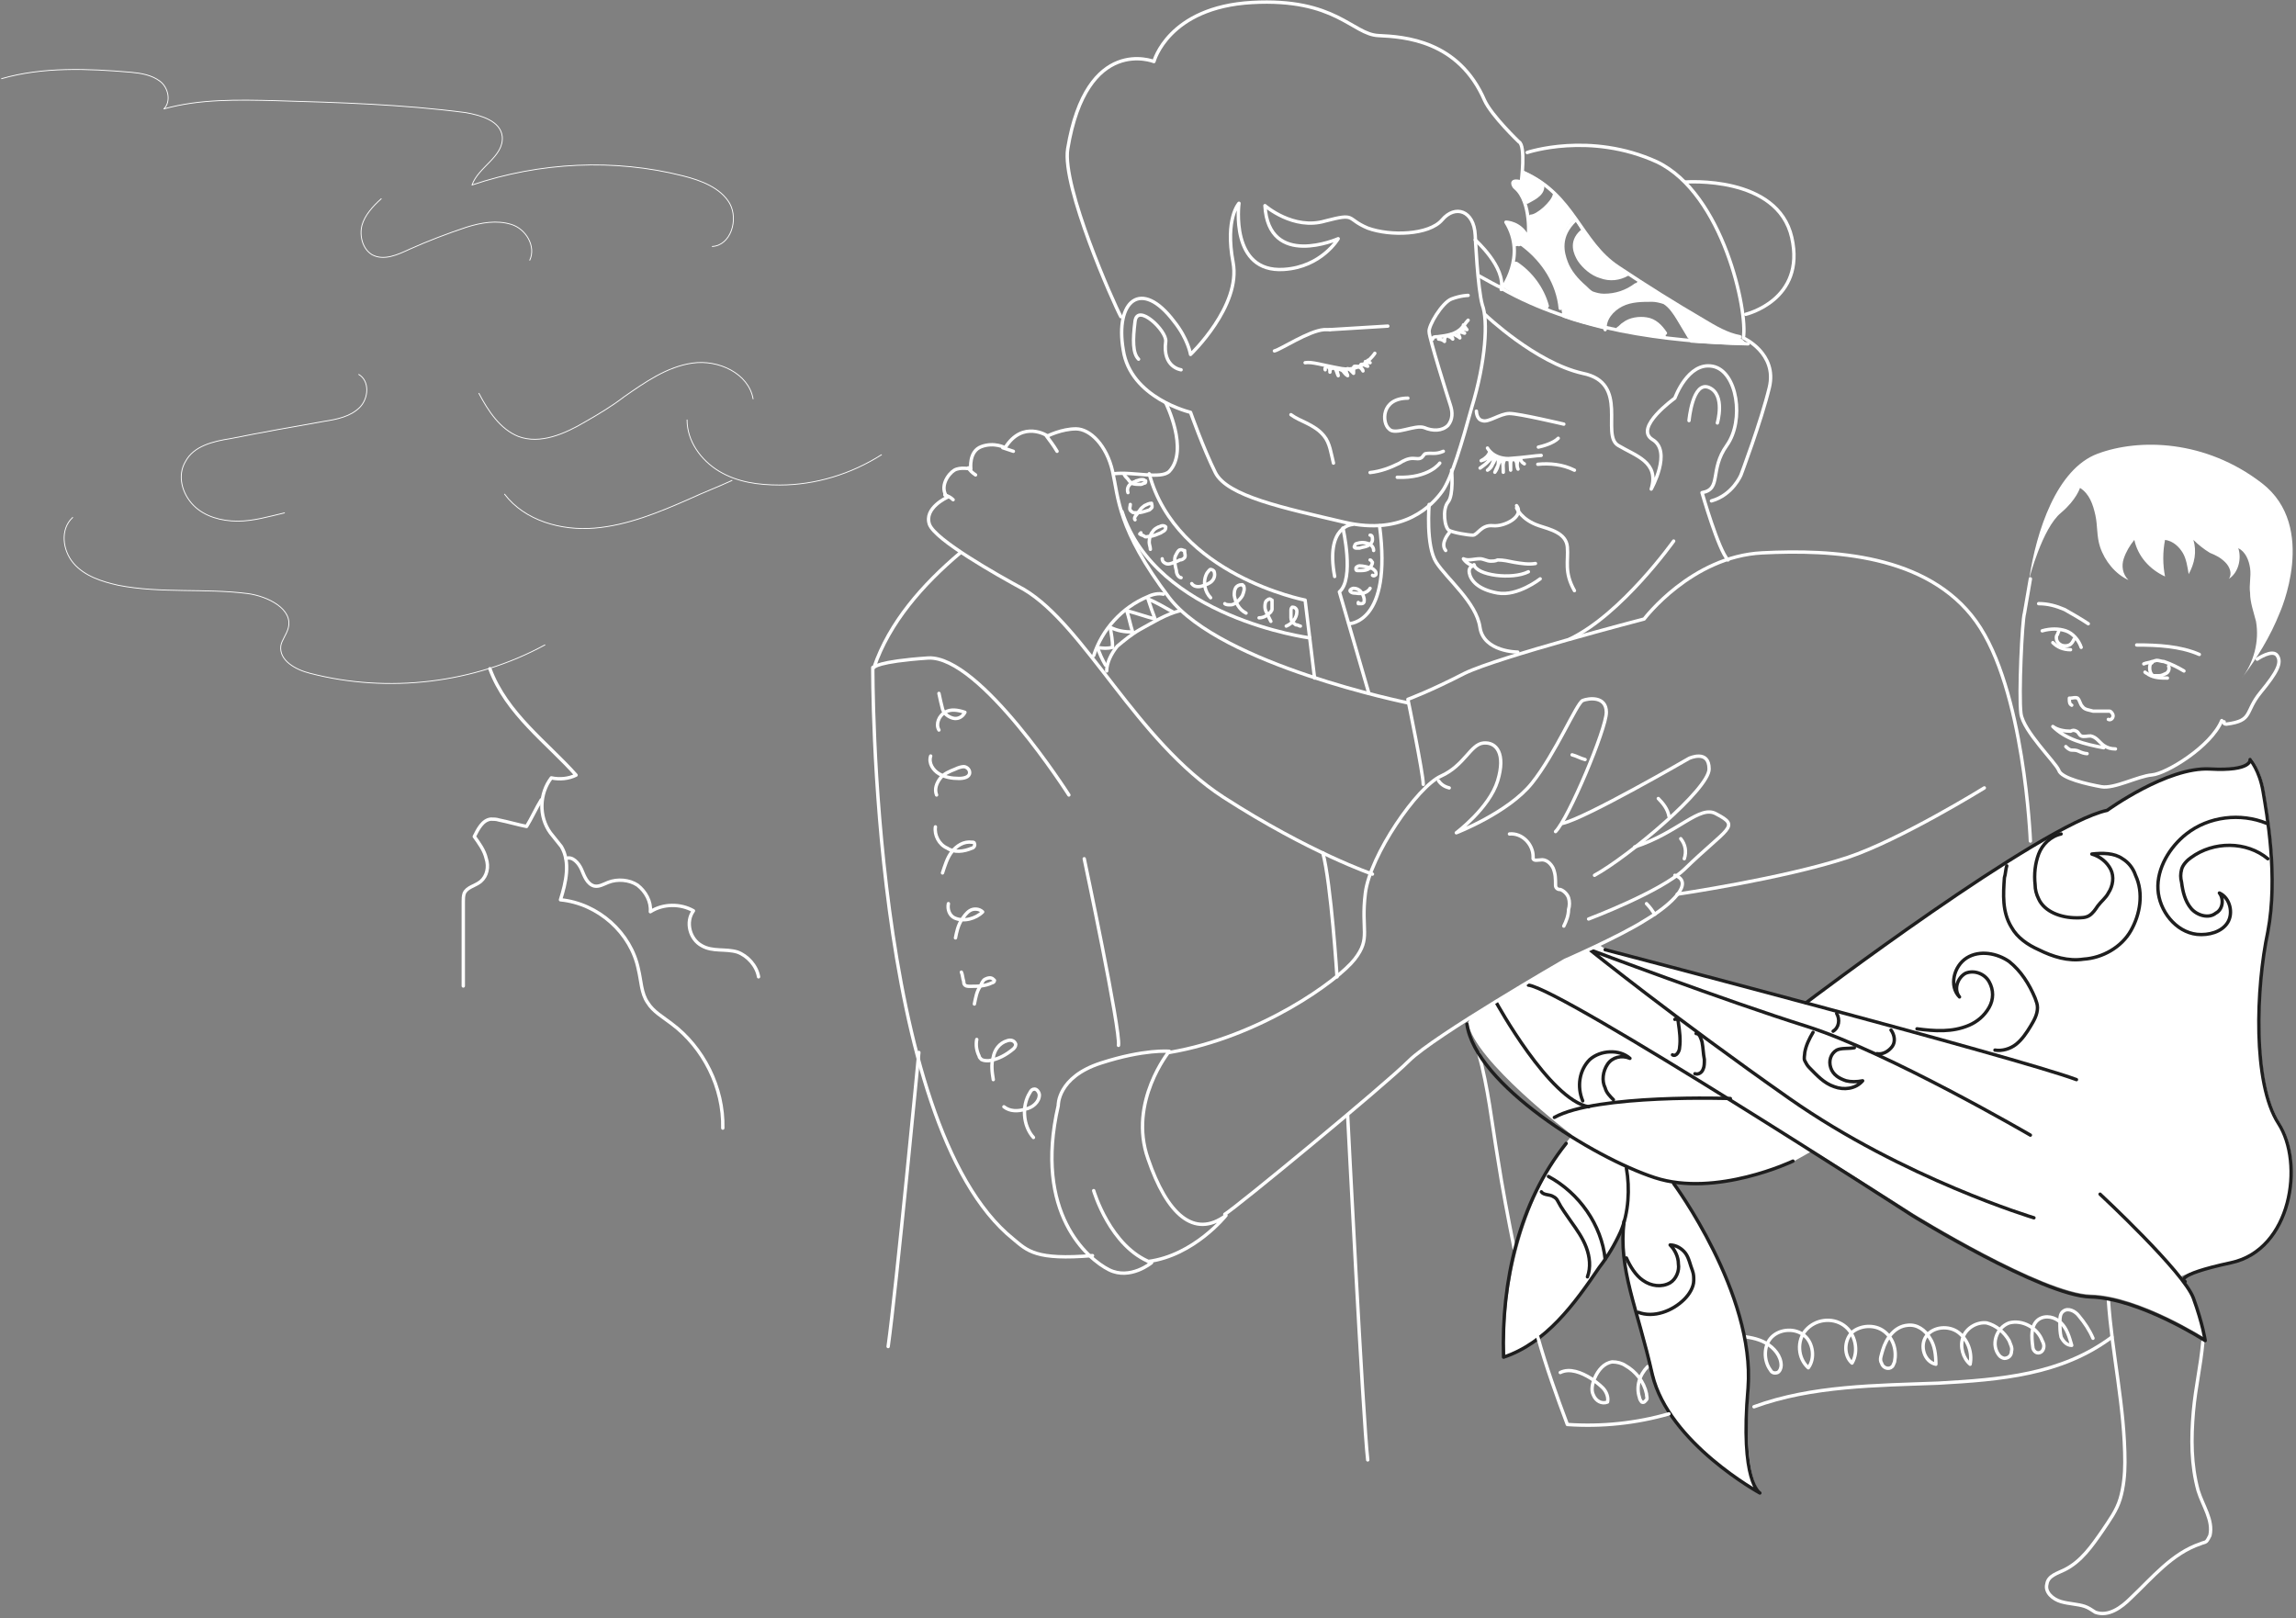<svg width="681" height="480" viewBox="0 0 681 480" fill="none" xmlns="http://www.w3.org/2000/svg">
<rect x="0" y="0" width="681" height="480" fill="#808080" stroke="none"/>
<path d="M620.786 396.988C619.735 394.536 618.334 392.434 616.582 390.332C615.531 388.93 613.429 387.879 612.027 388.93C610.976 389.631 610.976 391.032 610.976 392.434C610.976 393.835 610.976 395.236 611.327 396.638C612.027 398.039 613.078 399.09 614.48 399.09C613.779 396.638 613.078 394.185 611.327 392.434C609.575 390.682 606.772 389.981 604.67 391.383C602.218 393.134 602.568 396.638 602.918 399.441C602.918 400.141 603.269 400.842 603.969 401.192C604.67 401.543 605.721 401.192 606.071 400.141C606.422 399.09 606.071 398.39 605.721 397.689C604.32 393.835 599.765 391.383 595.911 392.434C592.057 393.835 590.306 399.09 593.108 402.244C593.459 402.594 594.159 402.944 594.51 402.944C595.561 402.944 596.612 402.244 596.612 400.842C596.962 399.791 596.262 398.74 595.911 397.689C594.51 395.236 592.057 393.134 589.254 392.434C586.452 392.083 583.299 393.835 582.247 396.638C581.196 399.441 582.247 402.944 584.35 404.696C585.05 401.192 583.649 397.339 580.846 395.236C578.043 393.134 573.489 393.485 571.387 396.288C569.284 399.09 570.686 403.995 574.189 404.696C574.189 401.893 573.839 399.09 572.438 396.988C571.036 394.536 568.584 392.784 565.781 393.134C561.927 393.485 559.475 396.988 558.424 400.492C558.073 401.893 557.372 403.295 558.073 404.346C558.424 405.747 560.175 406.448 561.226 405.397C561.577 405.046 561.577 404.696 561.927 403.995C562.628 400.492 561.577 396.988 558.774 394.886C555.971 392.784 551.767 393.134 549.314 395.236C546.862 397.689 546.862 402.244 549.314 404.346C551.417 400.842 550.365 395.587 546.862 393.134C543.358 390.682 538.454 391.383 535.651 394.536C532.848 397.689 533.198 402.944 536.351 405.747C538.454 402.944 537.753 398.39 535.3 396.288C532.498 393.835 527.943 394.185 525.491 396.638C523.038 399.09 523.038 403.645 525.14 406.448C525.491 407.148 526.191 407.499 527.242 407.148C527.943 406.798 528.293 405.747 528.293 405.046C528.293 402.244 526.191 399.791 523.739 398.39C521.286 396.988 518.483 396.638 515.681 396.288" stroke="white" stroke-miterlimit="10" stroke-linecap="round" stroke-linejoin="round"/>
<path d="M488.706 405.397C486.253 407.849 485.202 411.353 486.253 414.506C486.253 414.856 486.603 415.557 486.954 415.907C487.655 416.258 488.005 415.557 488.355 415.207C488.706 414.856 488.355 414.156 488.355 413.455C487.654 409.951 485.202 406.798 482.049 405.046C480.998 404.346 479.596 403.995 478.195 403.995C475.743 404.346 473.991 406.448 472.94 408.9C472.239 410.652 471.889 412.404 472.589 413.805C473.29 415.557 475.042 416.608 476.794 415.907C477.144 414.506 476.443 412.754 475.392 411.703C474.341 410.652 472.94 409.601 471.889 408.9C469.086 407.149 465.582 405.747 462.78 407.149" stroke="white" stroke-miterlimit="10" stroke-linecap="round" stroke-linejoin="round"/>
<path d="M438.604 312.554C441.407 322.714 442.458 332.874 444.209 343.385C445.611 352.494 447.363 361.603 449.114 370.362" stroke="white" stroke-miterlimit="10" stroke-linecap="round" stroke-linejoin="round"/>
<path d="M625.342 385.427C626.393 401.543 630.247 417.309 630.247 433.775C630.247 437.279 629.897 441.132 628.846 444.636C627.795 448.139 625.693 450.942 623.591 454.095C620.437 458.65 617.284 463.205 612.379 465.657C610.277 466.708 607.474 467.409 607.124 469.861C606.423 472.314 608.876 474.416 611.328 475.117C613.781 475.817 616.233 475.817 618.335 476.518C619.386 476.868 620.437 477.569 621.488 478.27C625.342 479.671 629.196 476.868 631.999 474.065C638.305 468.109 644.261 460.752 652.67 457.949C653.37 457.599 654.071 457.599 654.421 457.249C654.772 456.898 655.122 456.198 655.473 455.497C656.524 450.942 653.37 446.738 651.969 442.183C649.867 434.476 649.867 426.768 650.568 418.71C651.268 411.002 652.67 405.747 653.37 398.039" stroke="white" stroke-miterlimit="10" stroke-linecap="round" stroke-linejoin="round"/>
<path d="M647.064 379.12C648.816 381.222 649.867 382.974 650.567 384.375C653.37 391.733 654.071 396.988 654.071 396.988C654.071 396.988 634.451 384.376 620.087 384.025C605.722 383.675 567.184 359.851 567.184 359.851C567.184 359.851 554.571 351.793 537.754 341.282L532.149 344.435C532.149 344.435 513.93 352.844 497.113 350.742L496.763 351.092C496.763 351.092 520.937 383.675 518.835 411.703C516.733 439.731 522.339 442.884 522.339 442.884C522.339 442.884 495.362 428.169 490.457 407.849C485.902 387.529 480.297 376.668 482.048 362.303L482.399 361.252C482.048 362.654 481.698 363.705 480.997 365.106C479.246 368.96 477.143 372.464 474.691 375.617C467.334 386.478 458.925 398.039 446.312 402.243C445.612 379.821 452.268 354.245 466.283 336.728C466.283 336.728 437.203 314.656 435.452 303.444C435.452 303.444 435.802 302.393 436.152 302.043C449.466 293.634 464.531 284.876 464.531 284.876C464.531 284.876 469.085 282.774 474.341 280.321L476.443 281.723C476.443 281.723 504.821 289.08 536.003 297.488V297.138C536.003 297.138 605.722 244.235 625.342 240.031C625.342 240.031 643.21 227.068 655.823 227.768C668.435 228.469 667.735 224.966 667.735 224.966C667.735 224.966 670.537 228.119 671.589 234.425C672.64 240.731 676.143 259.65 672.99 276.117C669.486 292.583 668.435 320.962 676.143 332.874C683.851 344.786 679.997 370.361 662.129 374.215C643.56 378.77 646.714 379.12 647.064 379.12Z" fill="white"/>
<path d="M348.213 95.335C338.403 82.372 330.696 89.379 333.148 103.744C335.25 118.108 353.118 122.313 353.118 122.313C353.118 122.313 356.972 133.173 360.475 140.18C363.979 147.187 380.796 150.691 398.664 154.895C416.532 159.099 424.94 149.64 427.743 145.786C430.546 141.932 433.699 131.071 436.502 120.911C440.706 107.247 441.407 94.985 439.655 90.43C438.254 85.526 437.553 69.76 437.553 69.76C437.202 62.402 431.597 60.651 427.743 65.205C423.889 69.76 412.328 70.11 405.671 67.658C399.014 64.855 402.518 63.103 393.058 65.556C383.599 68.358 375.19 61.001 375.19 61.001C376.241 79.92 396.912 70.811 396.912 70.811C396.912 70.811 392.007 79.219 380.796 79.92C364.68 80.971 367.483 60.3 367.483 60.3C367.483 60.3 363.278 64.855 365.731 77.818C368.183 90.781 353.118 105.145 353.118 105.145C353.118 105.145 352.417 100.591 348.213 95.335Z" stroke="white" stroke-miterlimit="10" stroke-linecap="round" stroke-linejoin="round"/>
<path d="M437.553 71.161C437.553 71.161 446.662 79.219 445.261 85.876C445.261 85.876 452.969 76.066 446.662 65.906C446.662 65.906 451.217 65.906 453.319 70.811C453.319 70.811 454.37 59.95 449.465 55.746C449.465 55.746 449.465 55.746 449.115 55.395C449.115 55.395 447.363 52.943 451.217 53.994C451.217 53.994 452.618 43.133 450.516 42.082C450.516 42.082 442.458 34.374 440.356 29.82C432.648 11.952 416.532 10.901 408.824 10.55C401.117 10.2 396.212 -0.661 371.337 0.74C346.462 2.142 342.258 18.258 342.258 18.258C342.258 18.258 322.287 10.2 316.682 44.184C314.93 55.395 330.346 90.08 332.448 93.934" stroke="white" stroke-miterlimit="10" stroke-linecap="round" stroke-linejoin="round"/>
<path d="M394.461 97.788C393.761 97.788 393.41 97.788 392.71 97.788C388.155 98.138 379.747 103.744 377.995 104.094" stroke="white" stroke-miterlimit="10" stroke-linecap="round" stroke-linejoin="round"/>
<path d="M411.628 96.737C411.628 96.737 400.066 97.437 394.461 97.788" stroke="white" stroke-miterlimit="10" stroke-linecap="round" stroke-linejoin="round"/>
<path d="M407.774 104.795C407.774 104.795 404.27 110.401 397.964 109.35C392.008 108.298 389.205 107.247 387.103 107.598" stroke="white" stroke-miterlimit="10" stroke-linecap="round" stroke-linejoin="round"/>
<path d="M435.451 87.628C435.451 87.628 433.349 87.628 430.546 88.679C427.743 89.73 423.539 96.737 423.89 98.489C423.89 100.24 429.495 118.108 430.196 120.211C430.897 122.313 430.897 124.415 429.495 126.166C427.743 127.918 424.941 127.918 422.488 126.867C419.685 125.816 413.729 129.32 411.978 127.218C409.876 125.466 409.525 118.108 417.583 118.108" stroke="white" stroke-miterlimit="10" stroke-linecap="round" stroke-linejoin="round"/>
<path d="M350.315 109.7C350.315 109.7 344.71 108.999 345.761 101.292C346.111 98.138 337.352 89.73 336.652 95.336C335.951 100.941 335.951 104.795 337.703 106.547" stroke="white" stroke-miterlimit="10" stroke-linecap="round" stroke-linejoin="round"/>
<path d="M401.117 155.596C401.117 155.596 393.059 155.946 395.862 171.011" stroke="white" stroke-miterlimit="10" stroke-linecap="round" stroke-linejoin="round"/>
<path d="M330.346 140.531C335.951 139.83 344.36 142.282 346.812 139.83C352.768 133.524 345.761 119.51 345.761 119.51" stroke="white" stroke-miterlimit="10" stroke-linecap="round" stroke-linejoin="round"/>
<path d="M317.033 235.826C317.033 235.826 290.757 194.485 275.341 195.186C259.926 196.237 259.225 197.988 259.225 197.988C263.78 184.675 273.59 173.464 284.801 164.004" stroke="white" stroke-miterlimit="10" stroke-linecap="round" stroke-linejoin="round"/>
<path d="M389.906 201.141L387.103 178.018C387.103 178.018 348.915 170.661 340.857 140.531" stroke="white" stroke-miterlimit="10" stroke-linecap="round" stroke-linejoin="round"/>
<path d="M258.874 197.988C258.874 197.988 258.173 333.574 300.566 367.559C304.77 371.062 307.223 373.865 324.04 372.463" stroke="white" stroke-miterlimit="10" stroke-linecap="round" stroke-linejoin="round"/>
<path d="M321.586 254.745C321.586 254.745 332.447 305.897 331.746 310.101" stroke="white" stroke-miterlimit="10" stroke-linecap="round" stroke-linejoin="round"/>
<path d="M324.39 353.194C324.39 353.194 329.294 370.011 341.557 374.566C341.557 374.566 335.25 379.821 328.944 376.668C322.638 373.515 306.522 359.851 313.879 327.969C313.879 327.969 313.529 319.561 326.492 315.356C339.455 311.152 346.812 311.853 346.812 311.853C346.812 311.853 334.55 326.918 340.506 343.735C346.111 360.201 354.169 367.559 363.629 360.552C363.629 360.552 354.169 372.464 340.506 374.215" stroke="white" stroke-miterlimit="10" stroke-linecap="round" stroke-linejoin="round"/>
<path d="M346.813 312.203C373.79 307.649 396.913 290.832 401.818 284.525C406.723 278.219 403.57 276.117 404.971 264.906C406.373 253.694 420.387 233.374 427.394 230.221C434.401 227.068 436.152 220.761 440.006 220.411C443.86 220.061 446.663 223.564 444.211 231.622C441.758 239.68 431.948 247.038 431.948 247.038C431.948 247.038 447.364 241.082 454.371 232.323C461.378 223.564 467.684 208.499 469.436 207.798C471.188 207.098 476.443 206.397 476.443 211.302C476.443 216.207 465.232 242.833 461.378 246.687" stroke="white" stroke-miterlimit="10" stroke-linecap="round" stroke-linejoin="round"/>
<path d="M463.479 244.235C470.136 242.833 500.967 224.966 500.967 224.966C500.967 224.966 506.923 222.163 506.923 228.119C506.923 234.075 483.099 254.045 472.939 259.65" stroke="white" stroke-miterlimit="10" stroke-linecap="round" stroke-linejoin="round"/>
<path d="M471.186 272.613C471.186 272.613 492.558 264.555 499.565 257.899C512.528 245.286 516.381 245.286 509.024 241.432C504.119 238.629 497.813 247.038 484.85 251.242" stroke="white" stroke-miterlimit="10" stroke-linecap="round" stroke-linejoin="round"/>
<path d="M435.451 94.985C434.75 95.686 434.4 96.386 433.699 97.087C431.948 99.189 429.145 99.54 426.342 99.89C425.641 99.89 424.941 99.89 424.941 100.591" stroke="white" stroke-miterlimit="10" stroke-linecap="round" stroke-linejoin="round"/>
<path d="M405.672 106.897C406.023 107.247 406.023 107.598 406.373 107.598C406.023 107.598 405.322 107.247 404.972 107.247C404.972 107.948 405.322 108.298 405.672 108.649C405.322 108.649 404.972 108.298 404.621 108.298C404.271 107.948 403.57 107.948 403.57 108.298C403.22 108.999 404.271 109.349 404.271 110.05C403.921 109.349 403.22 108.649 402.169 108.649H401.818C401.468 108.649 401.468 108.999 401.468 109.349C401.468 109.7 401.468 110.401 401.468 110.751C401.118 110.401 400.767 110.05 400.417 109.7C400.417 109.7 400.067 109.349 399.716 109.349C399.366 109.349 399.016 109.7 399.366 110.4C399.366 110.751 399.716 111.101 399.716 111.452C399.016 111.101 398.665 110.4 398.315 110.05C397.965 109.7 396.914 109.349 396.563 109.7C396.563 110.4 396.914 111.101 396.914 111.452C396.563 110.751 396.563 110.4 396.213 109.7C396.213 109.7 396.213 109.349 395.863 109.349C395.512 108.999 395.162 109.349 394.811 109.349C394.461 109.7 394.461 110.05 394.461 110.4C394.461 109.7 394.461 109.349 394.111 108.999C393.76 108.649 392.709 108.999 393.06 109.7" stroke="white" stroke-miterlimit="10" stroke-linecap="round" stroke-linejoin="round"/>
<path d="M434.05 96.386C434.4 96.737 434.75 97.438 435.101 97.788C434.75 97.788 434.4 97.438 433.699 97.438C433.349 97.788 433.349 98.138 433.699 98.138C433.699 98.489 434.05 98.489 434.4 98.839C434.05 98.839 433.699 98.489 432.998 98.489H432.648C432.298 98.489 432.648 98.839 432.648 99.189C432.648 99.54 432.998 99.89 432.998 100.24C432.648 99.89 431.947 99.54 431.247 99.189C430.896 99.189 430.896 99.189 430.546 99.189V99.54C430.546 99.89 430.896 100.24 430.896 100.591C430.546 100.24 430.196 99.89 429.845 99.89C429.495 99.54 429.145 99.54 428.794 99.89C428.444 100.24 428.444 100.591 428.444 101.291C428.094 100.941 427.393 100.591 426.692 100.591" stroke="white" stroke-miterlimit="10" stroke-linecap="round" stroke-linejoin="round"/>
<path d="M398.314 156.647C398.314 156.647 401.818 171.712 397.263 175.566L406.022 205.696" stroke="white" stroke-miterlimit="10" stroke-linecap="round" stroke-linejoin="round"/>
<path d="M272.537 312.203C272.537 312.203 265.88 381.923 263.428 399.441" stroke="white" stroke-miterlimit="10" stroke-linecap="round" stroke-linejoin="round"/>
<path d="M399.715 330.772C399.715 330.772 404.269 421.162 405.671 433.074" stroke="white" stroke-miterlimit="10" stroke-linecap="round" stroke-linejoin="round"/>
<path d="M452.968 45.236C452.968 45.236 471.537 38.929 491.507 48.038C511.127 57.498 518.484 92.533 517.083 100.241C517.083 100.241 527.243 104.795 524.79 114.956C522.338 125.116 516.382 140.882 516.382 140.882C516.382 140.882 513.93 146.837 507.623 148.589" stroke="white" stroke-miterlimit="10" stroke-linecap="round" stroke-linejoin="round"/>
<path d="M440.57 93.399C440.57 93.399 455.421 107.598 469.436 110.751C483.45 113.554 474.691 128.969 479.946 132.122C485.201 135.275 492.208 137.027 489.756 145.085C489.756 145.085 496.062 133.874 490.106 130.37C484.501 126.867 496.763 118.108 496.763 118.108C496.763 118.108 500.617 107.247 507.974 108.649C515.332 110.05 517.434 124.765 512.178 132.122C506.923 139.48 510.777 145.085 504.821 146.136C504.821 146.136 509.726 163.303 512.529 166.106" stroke="white" stroke-miterlimit="10" stroke-linecap="round" stroke-linejoin="round"/>
<path d="M500.966 124.765C500.966 124.765 502.017 112.853 506.922 114.955C511.827 117.057 509.375 125.466 509.375 125.466" stroke="white" stroke-miterlimit="10" stroke-linecap="round" stroke-linejoin="round"/>
<path d="M499.916 53.994C499.916 53.994 527.244 51.892 531.448 70.461C535.652 89.029 517.784 93.234 517.784 93.234" stroke="white" stroke-miterlimit="10" stroke-linecap="round" stroke-linejoin="round"/>
<path d="M463.83 125.816C463.83 125.816 450.516 122.663 447.713 122.663C444.911 122.663 441.407 125.466 439.655 124.765C437.904 124.415 437.904 121.962 437.904 121.962" stroke="white" stroke-miterlimit="10" stroke-linecap="round" stroke-linejoin="round"/>
<path d="M441.187 132.908C441.187 132.908 442.75 136.033 447.438 136.033C452.127 135.721 455.877 135.095 457.127 135.095" stroke="white" stroke-miterlimit="10" stroke-linecap="round" stroke-linejoin="round"/>
<path d="M441.813 134.158C441.5 135.095 440.563 136.033 439.312 136.658C440.563 136.346 441.5 135.72 442.125 134.783C442.438 135.095 442.125 135.72 441.813 136.346C441.188 137.283 440.529 137.728 439 138.846C440.25 137.908 440.345 138.075 443.014 135.243C443.327 136.493 442.438 138.533 441.188 139.471C441.813 139.159 442.438 138.533 442.75 137.596C443.063 137.283 443.252 136.452 443.564 136.139C443.877 135.514 444.001 136.033 444.313 136.033C444.626 137.283 444.313 138.846 443.375 140.096C443.688 139.159 444.313 138.221 444.626 137.283C444.938 136.971 444.895 136.16 445.52 136.16C445.832 137.41 445.876 138.846 445.876 140.096C445.876 138.846 445.54 137.158 446.477 136.221L447.439 136.346C447.751 136.346 447.924 136.601 447.924 136.913C447.924 137.851 448.064 138.533 448.064 139.471C448.064 138.846 448.064 138.533 448.064 137.908C448.064 137.283 448.012 136.635 448.637 136.323L449.533 136.282C449.533 136.282 449.384 136.812 449.696 136.812C450.009 137.437 449.798 138.197 450.252 139.159C449.939 138.533 449.893 137.396 450.206 136.771C450.206 136.458 450.564 136.346 450.877 136.346C450.877 136.346 451.189 136.346 451.189 136.658C451.448 137.219 451.693 137.321 452.127 137.596" stroke="white" stroke-miterlimit="10" stroke-linecap="round" stroke-linejoin="round"/>
<path d="M456.122 137.728C459.625 137.378 463.479 137.728 466.982 139.48" stroke="white" stroke-miterlimit="10" stroke-linecap="round" stroke-linejoin="round"/>
<path d="M430.547 139.48C430.547 139.48 431.248 146.837 429.496 148.939C427.744 151.041 428.445 156.647 429.846 157.348C431.248 158.048 435.452 158.749 436.854 158.749C438.255 158.749 439.306 155.596 442.809 155.946C446.313 156.297 452.269 153.144 449.817 149.99" stroke="white" stroke-miterlimit="10" stroke-linecap="round" stroke-linejoin="round"/>
<path d="M449.815 150.691C449.815 150.691 451.217 154.195 456.472 155.946C459.625 156.997 464.53 158.048 464.88 162.253C465.231 166.457 463.829 169.61 466.982 175.216" stroke="white" stroke-miterlimit="10" stroke-linecap="round" stroke-linejoin="round"/>
<path d="M423.89 149.64C423.89 149.64 422.839 161.902 425.992 166.807C429.145 171.712 437.904 178.719 438.955 186.076C440.006 193.434 450.167 193.434 450.167 193.434" stroke="white" stroke-miterlimit="10" stroke-linecap="round" stroke-linejoin="round"/>
<path d="M437.204 167.508C437.904 170.661 448.415 172.062 453.32 169.61" stroke="white" stroke-miterlimit="10" stroke-linecap="round" stroke-linejoin="round"/>
<path d="M456.823 171.712C456.823 171.712 450.166 176.967 444.21 175.916C438.254 174.865 436.152 172.063 435.802 169.96C435.451 167.858 437.203 167.858 437.203 167.858C435.101 167.508 434.05 165.756 434.05 165.756C435.451 166.457 437.203 165.756 438.955 165.756C440.006 165.756 441.057 166.457 442.108 166.457C442.809 166.457 443.509 166.457 444.21 166.107C445.962 166.107 447.363 166.457 449.115 166.807C451.217 167.158 453.319 167.508 455.421 167.158" stroke="white" stroke-miterlimit="10" stroke-linecap="round" stroke-linejoin="round"/>
<path d="M429.846 158.048C429.846 158.048 427.043 161.201 428.795 163.303" stroke="white" stroke-miterlimit="10" stroke-linecap="round" stroke-linejoin="round"/>
<path d="M422.138 232.673C422.138 229.52 417.583 207.448 417.583 207.448C417.583 207.448 424.24 204.995 434.4 199.74C444.561 194.835 487.654 183.624 487.654 183.624C487.654 183.624 501.668 165.055 522.689 164.004C543.36 162.953 571.738 164.355 586.103 184.325C600.467 204.295 602.219 249.49 602.219 249.49" stroke="white" stroke-miterlimit="10" stroke-linecap="round" stroke-linejoin="round"/>
<path d="M588.555 233.724C588.555 233.724 563.68 249.14 547.914 254.395C528.645 260.702 497.463 265.256 497.463 265.256" stroke="white" stroke-miterlimit="10" stroke-linecap="round" stroke-linejoin="round"/>
<path d="M417.583 208.499C417.583 208.499 362.227 197.288 346.812 177.318C331.397 156.997 331.747 147.538 329.995 139.83C328.243 132.122 323.338 127.218 319.134 127.218C314.93 127.218 310.726 129.32 310.726 129.32C310.726 129.32 303.368 124.415 298.113 132.823C298.113 132.823 294.96 131.071 291.106 132.473C287.252 133.874 287.953 139.129 287.953 139.129C287.953 139.129 284.8 138.429 283.048 139.48C281.296 140.531 278.493 144.385 280.946 147.538C280.946 147.538 273.939 150.691 275.691 155.596C277.442 160.151 295.31 170.311 303.719 174.865C321.937 185.726 337.002 219.71 362.928 236.527C388.504 252.994 407.072 259.3 407.072 259.3" stroke="white" stroke-miterlimit="10" stroke-linecap="round" stroke-linejoin="round"/>
<path d="M396.562 289.781C396.562 289.781 394.81 262.103 392.357 252.994" stroke="white" stroke-miterlimit="10" stroke-linecap="round" stroke-linejoin="round"/>
<path d="M496.412 160.501C496.412 160.501 480.997 182.223 465.581 189.58" stroke="white" stroke-miterlimit="10" stroke-linecap="round" stroke-linejoin="round"/>
<path d="M601.868 171.712C603.97 157.698 609.926 139.129 622.189 134.575C634.451 130.02 654.071 130.371 670.888 143.334C687.704 156.297 676.143 181.872 676.143 181.872C673.34 188.879 669.486 195.186 664.932 201.142C668.435 196.587 670.187 190.281 669.136 184.325C668.435 181.522 667.384 178.719 667.384 175.916C667.034 173.464 667.734 171.011 667.384 168.559C667.034 166.106 665.983 163.654 663.881 162.603C664.932 165.756 663.881 169.96 661.078 171.712C662.129 170.311 661.428 168.209 660.027 166.807C658.625 165.406 657.224 164.705 655.472 164.004C653.72 162.953 651.969 161.552 650.567 160.151C651.618 163.654 650.918 167.158 649.166 170.311C648.815 168.209 648.465 165.756 647.414 164.004C646.363 162.253 644.611 160.501 642.159 160.151C641.458 163.654 641.458 167.508 642.159 171.011C637.604 168.909 634.101 165.055 633.05 160.151C631.648 161.902 630.597 163.654 629.896 165.756C629.196 167.858 629.546 170.311 631.298 172.062C627.444 170.311 624.291 166.457 622.889 162.253C621.838 159.099 622.189 155.946 621.488 152.793C620.787 149.64 619.736 146.487 616.933 144.735C616.933 144.735 615.882 148.239 611.328 152.092C605.722 156.647 601.868 171.712 601.868 171.712Z" fill="white"/>
<path d="M658.976 213.754C655.823 221.462 642.51 229.52 638.305 229.87C634.101 230.221 627.094 234.075 623.24 233.374C619.386 232.673 611.328 230.921 610.628 228.469C609.576 226.016 600.117 216.907 599.416 211.652C598.716 206.397 599.767 183.974 600.467 181.872C600.818 179.77 602.219 171.712 602.219 171.712" stroke="white" stroke-miterlimit="10" stroke-linecap="round" stroke-linejoin="round"/>
<path d="M669.486 195.536C669.486 195.536 674.04 192.383 675.441 194.485C676.843 196.587 675.441 199.39 670.537 205.346C665.632 211.302 668.434 213.755 660.376 214.806C659.325 214.806 659.676 214.105 659.676 214.105" stroke="white" stroke-miterlimit="10" stroke-linecap="round" stroke-linejoin="round"/>
<path d="M619.386 185.025C617.284 183.624 614.831 182.222 612.379 180.821C609.926 179.77 607.474 179.069 604.671 179.069" stroke="white" stroke-miterlimit="10" stroke-linecap="round" stroke-linejoin="round"/>
<path d="M633.75 191.332C640.056 191.332 646.713 191.682 652.318 194.134" stroke="white" stroke-miterlimit="10" stroke-linecap="round" stroke-linejoin="round"/>
<path d="M614.481 209.2C613.78 208.849 613.78 208.149 613.78 207.448V207.097H614.13C614.831 207.097 615.532 206.747 616.233 207.097C616.933 207.798 616.933 208.849 617.634 209.55C618.335 210.601 619.736 210.601 620.787 210.951C621.838 210.951 622.889 210.951 623.94 210.951C624.641 210.951 625.342 210.951 625.692 210.951C626.042 210.951 626.743 211.652 626.743 212.353C626.743 213.053 626.042 213.754 625.342 213.404" stroke="white" stroke-miterlimit="10" stroke-linecap="round" stroke-linejoin="round"/>
<path d="M627.445 222.163C626.043 222.163 624.992 221.812 623.941 221.112C622.54 220.061 621.839 218.659 620.087 218.309C619.036 218.309 617.985 218.659 617.285 218.309C616.584 217.959 616.584 217.258 615.883 216.908C615.183 216.557 614.832 216.557 614.131 216.908C612.38 216.908 610.278 216.557 608.876 215.506C612.73 219.36 618.336 220.761 623.941 221.812" stroke="white" stroke-miterlimit="10" stroke-linecap="round" stroke-linejoin="round"/>
<path d="M619.034 223.564C618.333 223.564 617.282 223.214 616.582 222.864C615.881 222.513 615.18 222.513 614.48 222.513C613.779 222.513 613.078 221.813 612.728 221.462" stroke="white" stroke-miterlimit="10" stroke-linecap="round" stroke-linejoin="round"/>
<path d="M643.21 197.638C643.56 198.339 643.21 199.39 642.509 199.74C641.808 200.09 641.108 200.441 640.407 200.441C639.706 200.441 639.356 200.441 638.655 200.441C637.954 200.09 637.604 199.039 637.604 198.339C637.604 197.638 637.604 196.937 638.305 196.587" stroke="white" stroke-miterlimit="10" stroke-linecap="round" stroke-linejoin="round"/>
<path d="M615.182 189.58C614.831 190.281 614.481 190.982 613.78 191.332C613.08 191.682 612.028 191.682 611.328 191.332C610.627 190.982 609.926 190.281 609.926 189.23C609.926 188.879 609.926 188.529 610.277 188.179C610.277 187.828 610.627 187.478 610.627 187.128" stroke="white" stroke-miterlimit="10" stroke-linecap="round" stroke-linejoin="round"/>
<path d="M617.283 192.033C616.582 189.93 614.83 187.828 612.728 187.128C610.626 186.427 608.174 186.427 605.721 187.128" stroke="white" stroke-miterlimit="10" stroke-linecap="round" stroke-linejoin="round"/>
<path d="M614.13 192.733C612.028 192.733 610.277 192.033 608.875 190.631" stroke="white" stroke-miterlimit="10" stroke-linecap="round" stroke-linejoin="round"/>
<path d="M635.853 196.938C636.554 196.587 637.605 196.587 638.306 196.237C638.656 196.237 639.357 195.886 639.707 195.886C640.408 195.886 641.108 196.237 641.809 196.237C643.911 196.938 646.013 197.989 647.765 199.04" stroke="white" stroke-miterlimit="10" stroke-linecap="round" stroke-linejoin="round"/>
<path d="M642.86 201.142C641.108 201.142 639.006 201.142 637.254 200.091C636.904 199.74 636.554 199.74 636.203 199.39" stroke="white" stroke-miterlimit="10" stroke-linecap="round" stroke-linejoin="round"/>
<path d="M476.092 281.723C476.092 281.723 598.014 313.605 615.882 320.261" stroke="#1E1E1E" stroke-miterlimit="10" stroke-linecap="round" stroke-linejoin="round"/>
<path d="M603.269 361.252C603.269 361.252 564.73 349.691 530.746 325.867C496.762 302.043 471.537 281.723 471.537 281.723C471.537 281.723 511.477 296.788 536.002 304.495C560.176 312.203 602.218 336.728 602.218 336.728" stroke="#1E1E1E" stroke-miterlimit="10" stroke-linecap="round" stroke-linejoin="round"/>
<path d="M531.798 344.436C531.798 344.436 509.025 355.297 490.807 349.341C472.589 343.385 437.554 321.663 435.101 303.795" stroke="#1E1E1E" stroke-miterlimit="10" stroke-linecap="round" stroke-linejoin="round"/>
<path d="M513.228 325.867C513.228 325.867 473.638 324.465 461.025 331.472" stroke="#1E1E1E" stroke-miterlimit="10" stroke-linecap="round" stroke-linejoin="round"/>
<path d="M443.859 297.488C443.859 297.488 459.625 326.217 471.187 328.319" stroke="#1E1E1E" stroke-miterlimit="10" stroke-linecap="round" stroke-linejoin="round"/>
<path d="M482.399 346.538C483.45 352.494 483.1 359.851 480.647 365.457C478.895 369.311 476.793 372.814 474.341 375.967C466.983 386.828 458.575 398.39 445.962 402.594C445.262 380.171 450.517 356.698 464.531 339.18" stroke="#1E1E1E" stroke-miterlimit="10" stroke-linecap="round" stroke-linejoin="round"/>
<path d="M496.411 351.092C496.411 351.092 520.585 383.675 518.483 411.703C516.031 439.731 521.987 442.884 521.987 442.884C521.987 442.884 495.01 428.17 490.105 407.849C485.55 387.529 479.945 376.668 481.696 362.304" stroke="#1E1E1E" stroke-miterlimit="10" stroke-linecap="round" stroke-linejoin="round"/>
<path d="M535.651 297.488C535.651 297.488 605.371 244.585 624.991 240.381C624.991 240.381 642.859 227.418 655.472 228.119C668.084 228.819 667.384 225.316 667.384 225.316C667.384 225.316 670.186 228.469 671.237 234.775C672.289 241.082 675.792 260.001 672.639 276.467C669.135 292.934 668.084 321.312 675.792 333.224C683.5 345.136 679.646 370.712 661.778 374.566C643.91 378.42 648.114 380.171 648.114 380.171" stroke="#1E1E1E" stroke-miterlimit="10" stroke-linecap="round" stroke-linejoin="round"/>
<path d="M622.889 354.245C622.889 354.245 647.763 377.369 650.566 385.076C653.369 392.784 654.07 397.689 654.07 397.689C654.07 397.689 634.45 385.076 620.086 384.726C605.721 384.376 567.183 360.552 567.183 360.552C567.183 360.552 463.128 293.284 453.318 292.233" stroke="#1E1E1E" stroke-miterlimit="10" stroke-linecap="round" stroke-linejoin="round"/>
<path d="M456.122 396.638C458.575 405.397 461.728 414.156 464.881 422.564C475.041 423.265 485.201 422.214 495.011 419.411" stroke="white" stroke-miterlimit="10" stroke-linecap="round" stroke-linejoin="round"/>
<path d="M520.237 417.309C537.404 411.002 556.673 411.002 574.891 410.302C593.46 409.251 611.328 407.849 626.393 396.638" stroke="white" stroke-miterlimit="10" stroke-linecap="round" stroke-linejoin="round"/>
<path d="M428.094 133.874C425.641 134.925 424.59 134.225 422.838 134.575C422.488 134.575 422.138 135.276 421.787 135.626C421.087 136.327 420.036 135.976 418.985 135.976C417.583 135.976 416.182 136.677 415.131 137.378C412.328 138.779 409.525 139.83 406.372 140.181" stroke="white" stroke-miterlimit="10" stroke-linecap="round" stroke-linejoin="round"/>
<path d="M427.042 137.378C427.042 137.378 423.889 141.932 414.43 141.582" stroke="white" stroke-miterlimit="10" stroke-linecap="round" stroke-linejoin="round"/>
<path d="M395.511 137.377C394.81 134.575 394.46 131.421 392.708 129.319C391.307 127.568 389.555 126.517 387.453 125.466C386.051 124.765 384.299 124.064 382.898 123.013" stroke="white" stroke-miterlimit="10" stroke-linecap="round" stroke-linejoin="round"/>
<path d="M388.505 189.23C388.505 189.23 342.959 183.274 332.799 151.742" stroke="white" stroke-miterlimit="10" stroke-linecap="round" stroke-linejoin="round"/>
<path d="M400.067 185.025C400.067 185.025 413.03 185.025 409.176 155.946" stroke="white" stroke-miterlimit="10" stroke-linecap="round" stroke-linejoin="round"/>
<path d="M381.498 185.726C383.25 185.026 384.652 183.274 384.652 181.522C384.652 181.172 384.652 180.821 384.301 180.471C383.951 180.121 383.601 180.121 383.25 180.121C382.9 180.471 382.9 180.821 382.9 181.172C382.9 181.872 382.9 182.573 382.9 183.274C382.9 183.974 383.25 184.675 383.951 185.026C384.301 185.376 384.301 185.376 384.652 185.376C385.002 185.376 385.352 185.726 385.703 185.726" stroke="white" stroke-miterlimit="10" stroke-linecap="round" stroke-linejoin="round"/>
<path d="M376.942 184.325C376.592 183.624 376.241 182.923 375.891 182.223C375.541 181.522 375.19 180.821 375.19 180.121C375.19 179.42 375.19 178.369 375.891 178.019C375.891 178.019 376.241 177.668 376.592 177.668C376.942 177.668 376.942 178.019 377.292 178.019C377.292 178.369 377.292 178.369 377.292 178.719C377.292 179.07 377.292 179.42 377.292 179.77C377.292 180.121 377.292 180.471 377.292 180.821C377.292 181.172 376.942 181.172 376.942 181.522C375.891 182.573 374.84 183.274 373.439 183.274" stroke="white" stroke-miterlimit="10" stroke-linecap="round" stroke-linejoin="round"/>
<path d="M369.585 181.872C369.235 181.872 369.235 181.872 369.585 181.872ZM369.585 181.872C367.483 180.821 366.432 178.719 366.082 176.617C366.082 175.916 366.082 175.216 366.432 174.515C366.783 173.814 367.483 173.464 368.184 173.464H368.534C368.534 173.464 368.534 173.814 368.885 173.814C369.235 174.865 368.885 175.566 368.534 176.617C368.184 177.318 367.483 178.018 366.783 178.719C366.082 179.069 365.732 179.42 365.031 179.42C364.33 179.42 363.629 179.42 363.279 179.069" stroke="white" stroke-miterlimit="10" stroke-linecap="round" stroke-linejoin="round"/>
<path d="M359.074 177.318C357.322 175.566 356.622 172.413 358.023 169.961C358.373 169.61 358.724 168.91 359.074 168.91C359.425 168.91 360.125 169.26 360.125 169.61C360.476 170.661 360.125 171.712 359.425 172.413C358.724 173.114 357.673 173.464 356.622 173.814C355.571 174.165 354.169 174.165 353.469 173.114" stroke="white" stroke-miterlimit="10" stroke-linecap="round" stroke-linejoin="round"/>
<path d="M350.316 171.362C349.615 171.362 348.914 170.311 348.914 169.26C348.564 167.858 348.214 166.457 348.564 165.055C348.914 164.355 349.265 163.654 349.615 163.304C349.965 162.953 350.666 162.953 351.016 163.304H351.367V163.654C351.367 164.355 351.717 164.705 351.367 165.406C351.016 165.756 350.666 166.106 349.965 166.106C349.265 166.457 348.564 166.807 348.214 166.807C347.513 167.158 346.462 167.508 345.761 167.158C345.06 166.807 344.71 166.457 344.71 165.756" stroke="white" stroke-miterlimit="10" stroke-linecap="round" stroke-linejoin="round"/>
<path d="M341.206 162.953C341.206 162.252 340.856 161.552 340.856 160.851C340.856 159.8 341.206 158.399 341.907 157.698C342.257 156.997 342.958 156.647 343.659 156.297C344.009 156.297 344.359 155.946 344.71 155.946C345.06 155.946 345.41 155.946 345.761 156.297C345.761 156.647 345.761 156.997 345.41 157.348C345.06 157.698 344.71 157.698 344.359 158.048C343.308 158.399 342.257 159.099 340.856 159.099C340.505 159.099 339.805 159.45 339.454 159.099C339.104 158.749 338.403 158.749 338.053 158.399C338.053 158.399 338.053 158.399 338.403 158.048" stroke="white" stroke-miterlimit="10" stroke-linecap="round" stroke-linejoin="round"/>
<path d="M336.652 154.194C336.302 153.844 336.652 153.143 337.003 152.793C337.353 152.443 337.703 151.742 338.054 151.392C338.404 150.691 339.105 150.34 339.455 149.99C340.156 149.64 340.856 149.289 341.557 149.289C341.557 149.64 341.908 150.34 341.557 150.691C341.207 151.041 340.856 151.392 340.506 151.392C339.455 151.742 338.404 152.092 337.353 152.092C337.003 152.092 336.652 152.092 336.302 152.092C335.952 152.092 335.601 151.742 335.251 151.392C334.9 150.691 335.251 150.34 335.251 149.64" stroke="white" stroke-miterlimit="10" stroke-linecap="round" stroke-linejoin="round"/>
<path d="M334.55 146.137C334.2 145.086 334.55 144.035 335.601 143.334M335.601 143.334C335.952 142.983 336.652 142.983 337.003 142.633C337.353 142.633 338.054 142.283 338.404 142.283C338.755 142.283 339.105 142.283 339.105 142.283C339.455 142.283 339.455 142.633 339.806 142.633C339.806 142.983 339.806 143.334 339.455 143.334C339.105 143.334 338.755 143.684 338.404 143.684C337.353 143.684 336.302 143.684 335.601 143.334ZM335.601 143.334C335.251 142.983 335.251 142.983 334.901 142.633C334.55 141.932 333.85 141.582 333.499 140.881" stroke="white" stroke-miterlimit="10" stroke-linecap="round" stroke-linejoin="round"/>
<path d="M406.373 174.515C406.023 175.216 404.972 175.916 404.271 175.916C403.22 176.267 402.519 175.916 401.468 175.916C401.118 175.916 400.417 175.566 400.417 175.216C400.417 174.865 401.118 174.515 401.468 174.515C403.22 174.515 404.271 175.916 404.621 177.668C404.621 178.019 404.621 178.019 404.621 178.369C404.621 178.719 404.271 179.07 403.921 179.07C403.57 179.07 403.22 179.07 402.87 179.07V178.719" stroke="white" stroke-miterlimit="10" stroke-linecap="round" stroke-linejoin="round"/>
<path d="M406.373 166.107C406.723 166.107 406.723 166.457 407.073 166.807C407.073 167.508 406.373 168.559 405.672 168.909C404.971 169.26 403.92 169.26 403.22 169.26C402.869 169.26 402.519 169.26 402.519 169.26C402.169 169.26 402.169 168.909 402.169 168.559C402.169 168.209 402.869 167.858 403.22 167.858C404.271 167.858 405.672 168.209 406.723 168.559C407.073 168.559 407.424 168.909 407.774 169.26C408.124 169.61 408.125 169.96 408.125 170.311C408.125 170.661 407.424 171.011 407.073 170.661" stroke="white" stroke-miterlimit="10" stroke-linecap="round" stroke-linejoin="round"/>
<path d="M406.372 158.749C407.073 158.749 407.073 159.45 407.073 160.151C407.073 160.851 406.372 161.552 405.671 161.902C404.97 162.253 404.27 162.253 403.219 162.603C402.868 162.603 402.518 162.603 402.168 162.603C401.817 162.603 401.467 162.253 401.817 161.902C401.817 161.552 402.168 161.202 402.518 161.202C403.569 160.851 404.62 160.851 405.671 161.202C406.722 161.552 407.423 162.253 407.423 163.304" stroke="white" stroke-miterlimit="10" stroke-linecap="round" stroke-linejoin="round"/>
<path d="M306.523 337.428C303.37 333.925 303.02 327.969 305.472 324.115C305.822 323.414 306.173 323.064 306.873 323.064C307.574 323.064 308.275 324.115 308.275 324.816C308.275 326.918 306.173 328.67 304.071 329.02C301.969 329.721 299.516 329.721 297.764 328.319" stroke="white" stroke-miterlimit="10" stroke-linecap="round" stroke-linejoin="round"/>
<path d="M294.611 320.261C294.261 318.159 293.91 315.707 294.611 313.605C294.961 311.502 296.363 309.4 298.815 308.7C299.866 308.349 300.917 308.7 301.268 309.751C301.268 310.451 300.917 310.802 300.567 311.152C298.465 312.904 296.012 314.305 293.209 314.656C292.509 314.656 291.808 314.656 291.107 314.305C290.757 313.955 290.407 313.605 290.407 313.254C289.706 311.853 289.356 310.101 289.706 308.349" stroke="white" stroke-miterlimit="10" stroke-linecap="round" stroke-linejoin="round"/>
<path d="M289.004 297.839C289.354 296.087 289.705 293.985 290.756 292.584C291.106 291.883 291.456 290.832 292.157 290.482C292.858 290.131 293.909 289.781 294.61 290.482L294.96 290.832C294.96 291.182 294.61 291.533 294.259 291.533C292.157 292.584 290.055 292.584 287.603 292.584C287.252 292.584 286.552 292.584 286.201 292.233C285.851 291.883 285.851 291.533 285.851 291.182C285.5 290.131 285.5 289.08 285.15 288.379" stroke="white" stroke-miterlimit="10" stroke-linecap="round" stroke-linejoin="round"/>
<path d="M283.398 278.219C283.749 276.467 284.099 274.716 285.15 272.964C285.851 271.913 286.552 270.862 287.603 270.161C288.654 269.46 290.405 269.46 291.457 270.511C290.405 271.562 289.004 272.263 287.603 272.613C286.201 272.964 284.45 272.964 283.048 272.263C281.647 271.562 280.946 269.811 281.296 268.059" stroke="white" stroke-miterlimit="10" stroke-linecap="round" stroke-linejoin="round"/>
<path d="M279.545 258.949C280.246 256.847 280.946 254.395 282.348 252.643C283.749 250.891 285.851 249.49 288.304 249.84C288.654 249.84 289.005 249.84 289.005 250.191C289.355 250.891 288.654 251.592 288.304 251.592C285.851 252.643 283.049 252.994 280.947 251.592C278.494 250.541 277.093 247.738 277.443 245.286" stroke="white" stroke-miterlimit="10" stroke-linecap="round" stroke-linejoin="round"/>
<path d="M277.792 235.826C277.092 234.075 277.792 232.323 278.843 230.921C279.894 229.52 281.646 228.819 283.398 228.119C284.099 227.768 285.15 227.418 285.85 227.418C286.551 227.418 287.602 228.119 287.602 229.17C287.602 230.571 285.85 230.921 284.449 230.921C282.347 230.921 280.245 230.571 278.493 229.52C276.741 228.469 275.34 226.367 276.04 224.265" stroke="white" stroke-miterlimit="10" stroke-linecap="round" stroke-linejoin="round"/>
<path d="M278.493 216.557C277.442 214.806 278.493 212.353 280.245 211.302C281.996 210.251 284.099 210.601 286.201 211.302C285.5 212.703 284.099 213.404 282.697 213.054C281.296 212.703 279.894 211.652 279.544 210.251C279.194 208.85 278.843 207.448 278.493 205.696" stroke="white" stroke-miterlimit="10" stroke-linecap="round" stroke-linejoin="round"/>
<path d="M470.136 225.316C468.734 224.966 467.683 224.265 466.282 223.915" stroke="white" stroke-miterlimit="10" stroke-linecap="round" stroke-linejoin="round"/>
<path d="M426.693 231.622C427.393 232.673 428.444 233.374 429.846 233.724" stroke="white" stroke-miterlimit="10" stroke-linecap="round" stroke-linejoin="round"/>
<path d="M495.011 242.132C494.661 240.03 493.259 238.279 491.858 236.877" stroke="white" stroke-miterlimit="10" stroke-linecap="round" stroke-linejoin="round"/>
<path d="M499.565 254.745C500.266 252.643 499.916 250.541 498.514 248.789" stroke="white" stroke-miterlimit="10" stroke-linecap="round" stroke-linejoin="round"/>
<path d="M490.809 271.212C490.108 270.161 489.407 269.11 488.356 268.059" stroke="white" stroke-miterlimit="10" stroke-linecap="round" stroke-linejoin="round"/>
<path d="M463.83 274.715C464.531 273.314 465.232 271.562 465.232 269.811C465.582 268.759 465.582 267.358 465.232 266.307C464.882 265.256 463.83 264.205 462.779 263.855C462.429 263.855 462.079 263.855 461.728 263.504C461.378 263.154 461.378 262.803 461.378 262.453C461.378 260.701 461.378 259.3 460.677 257.548C459.977 256.147 458.575 254.745 456.823 255.096C456.123 255.096 455.072 255.446 454.721 254.745C454.721 254.395 454.721 254.395 454.721 254.045C454.721 250.541 451.568 247.038 447.714 247.388" stroke="white" stroke-miterlimit="10" stroke-linecap="round" stroke-linejoin="round"/>
<path d="M496.763 259.65C502.719 261.752 495.712 268.409 488.004 272.964C480.297 277.869 464.18 284.876 464.18 284.876C464.18 284.876 425.291 307.298 417.934 314.655C410.577 322.013 366.783 358.099 363.279 360.201" stroke="white" stroke-miterlimit="10" stroke-linecap="round" stroke-linejoin="round"/>
<path d="M310.376 129.32C311.427 130.721 312.478 132.123 313.529 133.874" stroke="white" stroke-miterlimit="10" stroke-linecap="round" stroke-linejoin="round"/>
<path d="M297.413 132.823C298.464 133.173 299.515 133.524 300.566 133.874" stroke="white" stroke-miterlimit="10" stroke-linecap="round" stroke-linejoin="round"/>
<path d="M287.251 138.779C287.602 139.48 288.302 140.18 289.354 140.881" stroke="white" stroke-miterlimit="10" stroke-linecap="round" stroke-linejoin="round"/>
<path d="M280.245 146.837C281.296 147.188 281.997 147.538 282.698 148.239" stroke="white" stroke-miterlimit="10" stroke-linecap="round" stroke-linejoin="round"/>
<path d="M672.29 244.235C664.582 241.082 655.123 242.133 648.466 247.388C643.561 251.242 639.707 257.548 640.057 263.855C640.408 270.161 645.313 276.467 651.619 277.168C655.123 277.518 658.976 276.467 660.728 273.664C662.48 270.862 661.429 266.307 658.276 264.906C659.677 266.657 659.327 269.81 657.225 270.862C655.123 272.613 651.619 271.562 649.867 269.46C648.116 267.358 647.415 264.555 647.064 261.752C646.714 260.351 646.714 259.3 647.064 257.899C647.415 256.497 648.816 255.096 649.867 254.395C656.524 249.49 666.334 249.49 672.64 254.745" stroke="#1E1E1E" stroke-miterlimit="10" stroke-linecap="round" stroke-linejoin="round"/>
<path d="M595.212 256.847C594.862 257.898 594.862 259.3 594.511 260.351C594.161 265.256 593.81 270.511 596.613 275.066C598.365 278.219 601.518 280.321 604.671 281.722C608.876 283.824 613.43 285.226 617.985 284.525C623.59 284.175 629.196 281.022 631.999 276.117C634.802 271.212 635.853 264.905 633.4 259.65C632.7 257.548 631.298 255.796 629.546 254.745C627.094 252.993 623.59 252.993 620.437 253.344C622.89 254.044 624.992 255.796 626.043 257.898C627.094 260 626.744 262.803 625.342 264.905C624.641 266.307 623.24 267.358 622.189 268.759C621.488 269.81 620.788 270.861 619.737 271.562C618.685 272.263 617.284 272.263 615.883 272.263C611.328 272.263 606.423 270.511 604.671 266.657C603.971 265.256 603.62 263.854 603.62 262.453C603.27 259.3 603.62 256.147 604.671 253.344C605.722 250.541 608.175 248.089 611.328 247.388" stroke="#1E1E1E" stroke-miterlimit="10" stroke-linecap="round" stroke-linejoin="round"/>
<path d="M591.709 311.503C593.811 311.853 596.263 311.152 598.015 309.751C599.767 308.349 601.168 306.247 602.219 304.496C603.27 302.744 604.321 300.992 604.321 298.89C604.321 297.839 603.971 297.138 603.621 296.087C601.869 291.883 599.416 288.029 595.913 285.226C592.409 282.774 587.154 281.723 583.3 284.175C579.446 286.628 578.045 292.584 581.198 295.737C579.446 293.635 580.497 290.131 582.95 288.73C585.402 287.679 588.555 288.73 589.957 291.182C591.358 293.635 591.358 296.437 589.957 298.89C588.555 301.342 586.453 303.094 584.001 304.145C579.096 306.247 573.841 305.897 568.585 305.196" stroke="#1E1E1E" stroke-miterlimit="10" stroke-linecap="round" stroke-linejoin="round"/>
<path d="M560.876 305.547C561.927 306.948 562.278 309.05 561.227 310.452C560.176 311.853 558.424 312.904 556.672 312.554" stroke="#1E1E1E" stroke-miterlimit="10" stroke-linecap="round" stroke-linejoin="round"/>
<path d="M544.761 300.641C545.812 302.393 545.462 304.846 543.71 305.897" stroke="#1E1E1E" stroke-miterlimit="10" stroke-linecap="round" stroke-linejoin="round"/>
<path d="M537.753 306.247C536.702 307.999 535.651 310.101 535.301 312.203C535.301 312.904 534.95 313.955 535.301 314.655C535.651 315.356 536.001 316.057 536.702 316.758C538.804 318.86 540.906 321.312 544.059 322.363C546.862 323.414 550.366 323.064 552.468 320.611C550.716 320.962 548.964 320.962 547.563 320.611C545.461 319.911 543.709 318.86 543.008 316.758C542.308 314.656 543.008 312.553 544.76 311.502C546.161 310.802 548.264 311.152 550.015 310.802" stroke="#1E1E1E" stroke-miterlimit="10" stroke-linecap="round" stroke-linejoin="round"/>
<path d="M503.069 306.597C504.12 306.597 504.47 307.999 504.821 309.05C505.171 310.802 505.171 312.553 505.521 314.305C505.521 315.356 505.521 316.407 505.171 317.108C504.821 318.159 503.77 318.86 502.719 318.509" stroke="#1E1E1E" stroke-miterlimit="10" stroke-linecap="round" stroke-linejoin="round"/>
<path d="M496.763 302.393C497.463 302.043 497.814 302.744 497.814 303.444C498.164 305.897 498.514 308.349 498.164 310.802C498.164 311.853 497.113 313.604 496.062 312.904" stroke="#1E1E1E" stroke-miterlimit="10" stroke-linecap="round" stroke-linejoin="round"/>
<path d="M478.544 326.217C477.493 325.166 476.442 324.115 476.092 322.714C475.041 320.612 475.391 317.809 476.793 315.707C478.194 313.605 480.997 312.904 483.449 313.955C480.296 311.152 474.69 311.502 471.537 314.305C468.384 317.458 467.683 322.363 469.435 326.568" stroke="#1E1E1E" stroke-miterlimit="10" stroke-linecap="round" stroke-linejoin="round"/>
<path d="M476.093 373.514C475.042 363.354 468.385 353.895 459.276 348.99" stroke="#1E1E1E" stroke-miterlimit="10" stroke-linecap="round" stroke-linejoin="round"/>
<path d="M470.838 378.77C471.889 375.967 471.538 372.814 470.487 370.011C469.436 367.208 467.684 364.756 465.933 362.303C464.531 360.201 463.13 358.449 462.079 356.347C461.728 355.646 461.378 355.296 460.677 354.946C459.626 354.245 457.875 354.595 457.174 353.544" stroke="#1E1E1E" stroke-miterlimit="10" stroke-linecap="round" stroke-linejoin="round"/>
<path d="M482.399 373.164C483.45 375.617 485.202 378.42 487.304 379.821C489.757 381.573 492.91 381.923 495.362 380.522C497.114 379.471 498.165 377.018 497.815 374.916C497.815 372.814 496.764 370.712 495.362 369.31C497.114 369.31 498.866 370.361 499.917 371.763C500.968 373.164 501.318 375.266 502.019 377.018C502.369 378.069 502.369 378.77 502.369 379.821C502.369 381.923 500.968 384.025 499.566 385.427C496.063 388.93 490.457 391.032 485.903 389.28" stroke="#1E1E1E" stroke-miterlimit="10" stroke-linecap="round" stroke-linejoin="round"/>
<path d="M516.033 99.89C512.179 99.189 508.675 97.087 505.172 94.985C496.763 90.08 488.355 84.825 479.947 79.219C468.735 71.862 466.984 57.848 451.918 51.191" stroke="white" stroke-miterlimit="10" stroke-linecap="round" stroke-linejoin="round"/>
<path d="M518.485 101.992C493.61 101.291 467.083 97.84 445.362 85.578" stroke="white" stroke-miterlimit="10" stroke-linecap="round" stroke-linejoin="round"/>
<path d="M449.817 78.168C454.021 80.971 457.524 85.526 458.926 90.781" stroke="white" stroke-miterlimit="10" stroke-linecap="round" stroke-linejoin="round"/>
<path d="M450.517 72.562C450.867 72.212 451.568 72.562 451.918 72.913C457.874 77.467 462.079 84.124 462.779 91.481" stroke="white" stroke-miterlimit="10" stroke-linecap="round" stroke-linejoin="round"/>
<path d="M467.333 65.205C462.077 70.11 463.479 75.015 464.53 77.818C465.581 80.62 467.683 83.073 470.136 85.175C470.836 85.876 471.537 86.576 472.238 86.927C473.289 87.277 474.34 87.627 475.741 87.627C479.245 87.627 482.398 86.576 485.201 84.474" stroke="white" stroke-miterlimit="10" stroke-linecap="round" stroke-linejoin="round"/>
<path d="M482.748 81.321C480.296 82.723 477.493 83.073 474.69 82.022C472.238 81.321 469.785 79.219 468.384 77.117C467.333 75.365 465.581 71.862 469.084 68.709" stroke="white" stroke-miterlimit="10" stroke-linecap="round" stroke-linejoin="round"/>
<path d="M500.968 99.89C499.917 98.138 498.866 96.387 497.815 94.635C496.764 92.883 495.362 90.781 493.61 89.73C492.559 89.379 491.158 89.029 490.107 89.029C486.954 89.029 483.801 89.029 480.998 90.431C478.195 91.832 475.742 94.635 476.093 97.788" stroke="white" stroke-miterlimit="10" stroke-linecap="round" stroke-linejoin="round"/>
<path d="M479.947 97.438C480.648 97.087 480.998 96.386 481.699 96.036C483.45 94.635 486.253 94.284 488.355 94.635C490.808 94.985 492.56 96.737 493.961 98.839" stroke="white" stroke-miterlimit="10" stroke-linecap="round" stroke-linejoin="round"/>
<path d="M461.028 57.848C460.678 59.95 456.123 64.154 454.021 64.154" stroke="white" stroke-miterlimit="10" stroke-linecap="round" stroke-linejoin="round"/>
<path d="M457.524 55.045C457.875 57.848 454.021 59.249 452.97 59.95" stroke="white" stroke-miterlimit="10" stroke-linecap="round" stroke-linejoin="round"/>
<path d="M349.966 181.172C345.762 182.223 341.908 184.675 338.054 186.777C335.601 188.179 333.499 189.931 331.397 191.682C329.645 193.784 328.244 196.587 328.244 199.04" stroke="white" stroke-miterlimit="10" stroke-linecap="round" stroke-linejoin="round"/>
<path d="M345.062 176.267C343.66 175.916 341.908 176.267 340.507 176.967C332.799 180.121 326.843 186.777 324.391 194.485" stroke="white" stroke-miterlimit="10" stroke-linecap="round" stroke-linejoin="round"/>
<path d="M347.863 181.522C345.411 180.121 342.958 178.719 340.506 177.668C341.207 179.77 341.907 181.872 342.608 183.624C339.805 182.923 337.002 181.872 334.2 181.172C334.9 183.274 335.251 185.376 335.951 187.478C333.499 187.478 331.397 187.128 329.295 186.077C329.645 188.179 329.995 189.931 329.995 192.033C328.594 192.383 327.193 192.383 325.441 192.033C326.141 193.784 326.842 195.536 327.893 197.288" stroke="white" stroke-miterlimit="10" stroke-linecap="round" stroke-linejoin="round"/>
<path d="M142.046 116.681C144.766 121.849 148.301 127.288 153.741 129.464C160.268 131.912 167.612 128.648 173.595 125.112C177.403 122.937 181.483 120.489 185.018 117.769C191.274 113.417 197.801 108.794 205.417 107.706C213.032 106.618 222.007 110.698 223.367 118.313" stroke="white" stroke-width="0.25" stroke-miterlimit="10" stroke-linecap="round" stroke-linejoin="round"/>
<path d="M203.785 124.568C203.785 130.824 207.865 136.535 213.304 139.799C218.744 143.063 224.999 143.879 231.255 143.879C241.862 143.879 252.469 140.615 261.444 134.904" stroke="white" stroke-width="0.25" stroke-miterlimit="10" stroke-linecap="round" stroke-linejoin="round"/>
<path d="M113.07 58.964C110.622 61.14 108.174 63.859 107.358 66.851C106.542 70.115 107.63 73.922 110.35 75.554C113.886 77.458 117.965 75.554 121.501 73.922C126.94 71.475 132.652 69.299 138.363 67.395C142.715 66.035 147.339 65.219 151.69 66.579C156.042 67.939 159.034 73.107 157.13 77.186" stroke="white" stroke-width="0.25" stroke-miterlimit="10" stroke-linecap="round" stroke-linejoin="round"/>
<path d="M106.408 111.077C109.672 112.981 109.4 118.148 106.68 120.868C103.96 123.588 99.88 124.404 96.345 124.948C87.097 126.58 77.85 128.212 68.331 130.115C63.163 130.931 57.452 132.291 55.004 136.915C52.556 140.995 53.916 146.434 57.452 149.97C60.716 153.233 65.611 154.593 70.507 154.593C75.13 154.593 79.754 153.233 84.378 152.146" stroke="white" stroke-width="0.25" stroke-miterlimit="10" stroke-linecap="round" stroke-linejoin="round"/>
<path d="M21.549 153.505C17.742 157.041 18.558 163.297 21.821 167.104C25.085 170.912 30.253 172.544 35.148 173.632C47.659 176.079 60.714 174.448 73.497 176.079C79.481 176.895 87.096 180.703 85.464 186.415C84.92 188.318 83.56 189.95 83.288 191.582C82.744 195.934 87.64 198.654 91.992 199.741C115.11 205.725 140.675 202.733 161.618 191.31" stroke="white" stroke-width="0.25" stroke-miterlimit="10" stroke-linecap="round" stroke-linejoin="round"/>
<path d="M211.252 73.107C216.692 72.835 219.139 65.219 216.42 60.324C213.7 55.7 207.988 53.524 202.549 52.164C182.151 46.997 160.12 48.085 139.994 54.884C141.898 49.445 149.513 46.453 148.969 40.469C148.425 35.846 142.714 34.214 138.09 33.398C119.324 30.95 100.557 30.406 81.791 29.862C70.64 29.59 59.217 29.318 48.61 32.31C50.785 30.134 49.97 26.055 47.522 24.151C45.074 22.247 41.81 21.703 38.819 21.431C26.036 20.343 12.709 19.799 0.47 23.335" stroke="white" stroke-width="0.25" stroke-miterlimit="10" stroke-linecap="round" stroke-linejoin="round"/>
<path d="M217.111 142.519C213.032 144.423 208.68 146.055 204.6 147.958C195.353 152.038 186.106 155.846 176.315 156.662C166.524 157.478 155.644 154.486 149.661 146.599" stroke="white" stroke-width="0.25" stroke-miterlimit="10" stroke-linecap="round" stroke-linejoin="round"/>
<path d="M145.299 198.382C150.195 211.709 162.434 220.412 170.865 229.931C168.689 231.019 165.969 231.291 163.522 230.747C159.986 235.371 159.714 242.17 163.25 247.066C164.337 248.426 165.425 249.785 166.513 251.145C169.233 255.769 167.873 261.752 166.241 266.92C177.392 268.008 187.184 276.711 189.359 287.59C190.175 290.854 190.175 294.662 192.079 297.381C193.711 300.101 196.703 301.733 199.151 303.637C208.67 310.708 214.653 322.675 214.381 334.642" stroke="white" stroke-miterlimit="10" stroke-linecap="round" stroke-linejoin="round"/>
<path d="M137.412 292.486C137.412 284.055 137.412 275.895 137.412 267.464C137.412 266.648 137.412 265.832 137.684 265.016C138.5 263.112 140.947 262.84 142.579 261.481C144.483 259.849 145.027 257.129 144.211 254.681C143.667 252.233 142.035 250.058 140.675 248.154C141.763 245.978 143.123 243.258 145.571 242.986C146.387 242.986 147.203 242.986 148.019 243.258C150.739 243.802 153.458 244.618 156.178 245.162C157.538 242.986 159.17 239.45 160.53 237.275" stroke="white" stroke-miterlimit="10" stroke-linecap="round" stroke-linejoin="round"/>
<path d="M224.989 289.766C224.445 286.503 221.725 283.511 218.733 282.423C215.198 281.335 211.39 282.423 208.126 280.519C204.59 278.615 203.231 273.448 205.678 270.184C201.871 268.008 196.703 268.008 192.895 270.456C193.167 267.464 191.536 264.472 189.088 262.569C186.64 260.937 183.104 260.665 180.384 261.753C179.025 262.297 177.665 263.113 176.305 262.841C174.129 262.297 173.313 259.849 172.497 257.945C171.681 256.041 169.777 253.865 167.874 254.681" stroke="white" stroke-miterlimit="10" stroke-linecap="round" stroke-linejoin="round"/>
<path d="M456.285 132.63C457.682 132.346 460.817 131.425 462.179 130.01" stroke="white" stroke-linecap="round"/>
<path d="M438.562 81.763C440.453 82.832 444.442 85.039 445.271 85.315" stroke="white" stroke-linecap="round"/>
<path d="M488.443 94.517C490.899 95.23 493.005 96.654 494.058 98.791V100.572C489.145 99.86 484.231 99.147 479.318 98.079L480.02 97.367C480.722 97.01 481.073 96.298 481.774 95.942C483.88 94.517 486.337 94.161 488.443 94.517Z" fill="white"/>
<path d="M500.726 100.216C499.673 98.435 498.62 96.654 497.567 94.874C496.514 93.093 495.111 90.956 493.356 89.887C492.303 89.531 490.899 89.175 489.846 89.175C486.687 89.175 483.529 89.175 480.721 90.6C477.913 92.024 475.808 94.517 475.808 97.723C471.596 96.654 467.385 95.586 463.524 94.161L463.173 92.024C462.12 84.545 457.909 77.421 452.293 73.147C451.942 72.791 451.24 72.435 450.889 72.791L449.135 73.147C448.784 70.654 448.433 68.161 446.678 65.668C446.678 65.668 451.24 65.668 453.346 70.654C453.346 70.654 453.697 67.805 452.995 64.243H454.048C456.154 64.6 460.716 59.969 461.067 57.832L457.909 54.627L457.558 54.983C457.909 57.832 454.048 59.257 452.995 59.969L451.942 60.325C451.24 58.545 450.538 56.764 449.135 55.695C449.135 55.695 449.135 55.695 448.784 55.339C448.784 55.339 447.029 52.846 450.889 53.915C450.889 53.915 451.24 52.49 451.24 50.709H451.942C467.034 57.476 468.788 71.723 480.019 79.202C488.091 84.901 496.514 90.243 505.288 95.23C508.798 97.367 512.308 99.147 516.168 100.216L518.625 102.353C513.01 102.353 507.043 101.997 501.428 101.641L500.726 100.216ZM482.476 81.339C480.019 82.764 477.212 83.12 474.404 82.052C471.596 80.983 469.49 79.202 468.087 77.065C467.385 75.284 465.63 71.723 469.139 68.517L467.034 64.956C461.769 69.942 463.173 74.928 464.226 77.778C465.279 80.627 467.385 83.12 469.841 85.257C470.543 85.969 471.245 86.682 471.947 87.038C473 87.394 474.053 87.75 475.457 87.75C478.966 87.75 482.125 86.682 484.933 84.545L485.986 83.12L482.476 81.339Z" fill="white"/>
<path d="M448.784 77.421L449.837 77.778C454.048 80.627 457.558 85.257 458.962 90.6L459.312 92.024C454.75 90.243 450.538 88.106 446.327 85.613L445.625 84.545C446.678 83.476 448.082 80.983 448.784 77.421Z" fill="white"/>
</svg>
